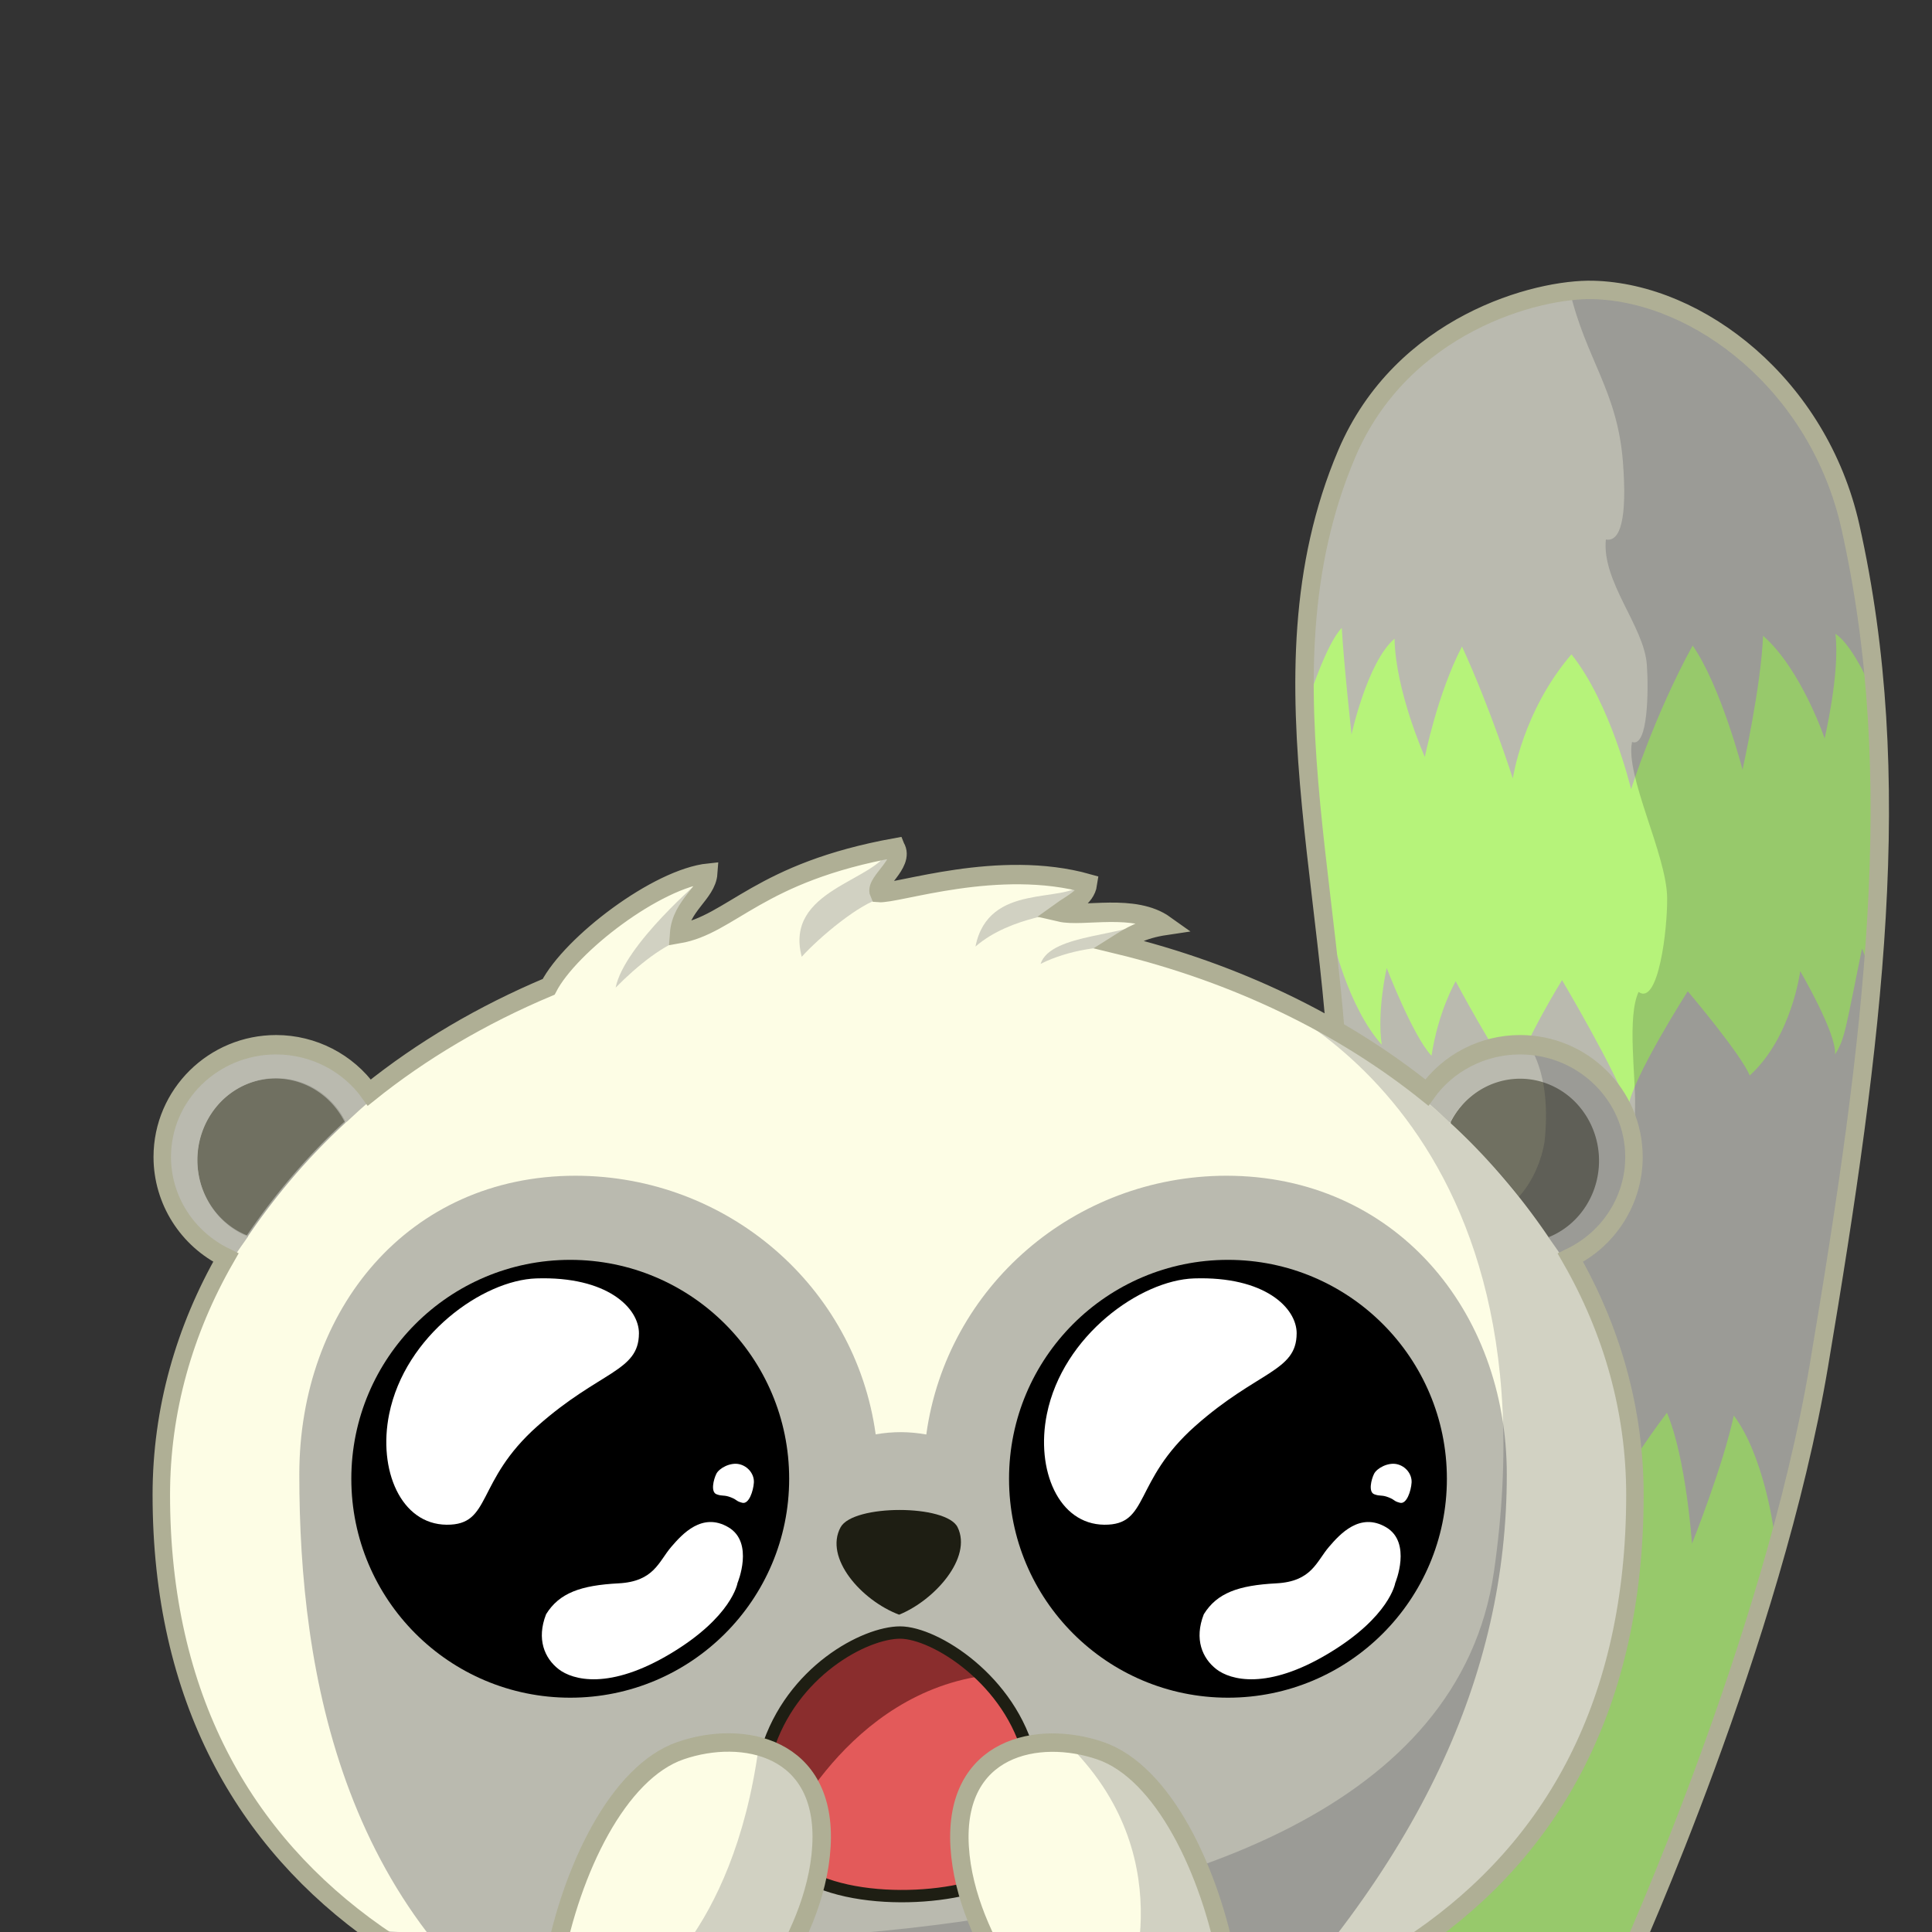 <?xml version="1.0" encoding="UTF-8" standalone="no"?>
<!-- Created with Inkscape (http://www.inkscape.org/) -->

<svg
   xmlns:osb="http://www.openswatchbook.org/uri/2009/osb"
   xmlns:dc="http://purl.org/dc/elements/1.1/"
   xmlns:cc="http://creativecommons.org/ns#"
   xmlns:rdf="http://www.w3.org/1999/02/22-rdf-syntax-ns#"
   xmlns:svg="http://www.w3.org/2000/svg"
   xmlns="http://www.w3.org/2000/svg"
   xmlns:sodipodi="http://sodipodi.sourceforge.net/DTD/sodipodi-0.dtd"
   xmlns:inkscape="http://www.inkscape.org/namespaces/inkscape"
   width="210mm"
   height="210mm"
   viewBox="0 0 210 210"
   version="1.1"
   id="svg8"
   inkscape:version="0.92.4 (5da689c313, 2019-01-14)"
   sodipodi:docname="LarrySub_3mo.svg"
   inkscape:export-filename="C:\Users\Totakk920\Pictures\Sharimp Twitch Emote\LarrySub_3mo.png"
   inkscape:export-xdpi="241.90475"
   inkscape:export-ydpi="241.90475">
  <rect x="0" y="0" width="210" height="210" fill="#333333" stroke="none"/>
  <defs
     id="defs2">
    <linearGradient
       id="linearGradient4961"
       osb:paint="solid">
      <stop
         style="stop-color:#000000;stop-opacity:1;"
         offset="0"
         id="stop4959" />
    </linearGradient>
    <clipPath
       clipPathUnits="userSpaceOnUse"
       id="clipPath6417">
      <path
         inkscape:connector-curvature="0"
         style="fill:#000000;fill-opacity:1;stroke:none;stroke-width:0.983;stroke-opacity:1"
         d="m 103.236,59.181 c -14.24,0 -27.103,4.706 -36.294,12.322 a 7.821,7.943 0 0 0 -6.393,-3.385 7.821,7.943 0 0 0 -7.821,7.943 7.821,7.943 0 0 0 4.364,7.114 c -2.846,5.106 -4.429,10.782 -4.429,16.778 0,28.6 22.642,40.772 50.573,40.772 27.931,0 50.573,-11.184 50.573,-40.772 0,-5.994 -1.583,-11.668 -4.427,-16.773 a 7.821,7.943 0 0 0 4.362,-7.119 7.821,7.943 0 0 0 -7.821,-7.943 7.821,7.943 0 0 0 -6.397,3.381 C 130.335,63.886 117.474,59.181 103.236,59.181 Z"
         id="path6419" />
    </clipPath>
  </defs>
  <sodipodi:namedview
     id="base"
     pagecolor="#ffffff"
     bordercolor="#666666"
     borderopacity="1.0"
     inkscape:pageopacity="0.0"
     inkscape:pageshadow="2"
     inkscape:zoom="0.7"
     inkscape:cx="100.53444"
     inkscape:cy="314.16517"
     inkscape:document-units="mm"
     inkscape:current-layer="g6525"
     showgrid="false"
     showguides="true"
     inkscape:guide-bbox="true"
     inkscape:window-width="1920"
     inkscape:window-height="1018"
     inkscape:window-x="-8"
     inkscape:window-y="-8"
     inkscape:window-maximized="1"
     inkscape:snap-others="true"
     inkscape:snap-nodes="true" />
  <g
     inkscape:label="Layer 1"
     inkscape:groupmode="layer"
     id="layer1"
     transform="translate(0,-87)">
    <g
       id="g6787"
       transform="matrix(2.157,0,0,2.157,-120.002,-69.033)">
      <g
         transform="matrix(0.836,0,0,0.836,16.646,39.94)"
         id="g6525">
        <g
           id="g881">
          <path
             sodipodi:nodetypes="cccccccccccc"
             inkscape:connector-curvature="0"
             id="path6875"
             d="m 127.423,104.31 30.911,3.083 1.25,-9.082 0.417,-9.748 -0.25,-10.082 -0.916,-5.082 -33.244,-0.417 -0.417,5.916 0.167,5.249 0.833,8.249 0.75,6.915 z"
             style="fill:#b6f37a;fill-opacity:1;stroke:none;stroke-width:0.117px;stroke-linecap:butt;stroke-linejoin:miter;stroke-opacity:1" />
          <path
             inkscape:connector-curvature="0"
             id="path915"
             d="m 126.514,118.197 -1.532,9.426 -2.121,8.955 -3.299,12.49 -1.06,7.07 -1.414,7.659 -0.118,1.178 2.71,1.532 4.478,3.064 4.36,3.181 1.414,0.943 6.245,-7.305 4.595,-5.067 3.888,-4.242 2.357,-5.067 3.653,-9.426 3.064,-9.898 2.239,-9.073 z"
             style="fill:#b6f37a;fill-opacity:1;stroke:none;stroke-width:0.117px;stroke-linecap:butt;stroke-linejoin:miter;stroke-opacity:1" />
          <path
             sodipodi:nodetypes="ccccccccccccccccccccccccccccccccc"
             inkscape:connector-curvature="0"
             id="path6857"
             d="m 126.932,95.204 0.242,5.94 -0.167,12.914 c 0,0 -0.845,6.339 -1.087,8.792 0,0 0.754,-2.93 1.788,-3.692 -0.252,2.108 -0.547,6.425 -0.547,6.425 0,0 1.615,-4.126 3.383,-5.229 -0.487,3.142 0.479,7.338 0.479,7.338 0,0 1.361,-3.635 3.206,-6.161 0.951,3.953 1.484,8.367 1.484,8.367 0,0 1.237,-3.898 4.546,-6.745 1.681,3.313 1.945,8.634 1.945,8.634 0,0 2.071,-4.16 4.911,-7.874 1.161,2.736 1.51,7.893 1.51,7.893 0,0 1.889,-4.733 2.519,-7.728 1.787,2.375 2.385,6.741 2.385,6.741 0,0 2.026,-3.955 2.144,-6.269 l 1.331,-7.243 0.975,-7.117 1.024,-8.106 c 0,0 0.833,-4.057 -0.131,-6.155 -0.977,4.791 -1.037,5.497 -1.626,6.381 0.118,-1.237 -2.097,-5.018 -2.097,-5.018 0,0 -0.511,3.992 -3.044,6.289 -0.53,-1.296 -3.735,-5.077 -3.735,-5.077 0,0 -3.361,5.249 -3.597,7.017 -0.648,-2.062 -3.981,-7.687 -3.981,-7.687 0,0 -2.215,3.575 -2.922,5.814 -1.119,-1.296 -3.489,-5.745 -3.489,-5.745 0,0 -1.045,1.779 -1.457,4.489 -1.119,-1.178 -2.701,-5.288 -2.701,-5.288 0,0 -0.598,2.583 -0.299,4.621 -2.062,-2.298 -2.991,-6.523 -2.991,-6.523 z"
             style="fill:#babaaf;fill-opacity:1;stroke:none;stroke-width:0.117px;stroke-linecap:butt;stroke-linejoin:miter;stroke-opacity:1" />
          <path
             sodipodi:nodetypes="cccccccccccccccccccccccccccc"
             inkscape:connector-curvature="0"
             id="path6855"
             d="m 125.1,78.842 0.353,2.239 c 0,0 1.119,-3.535 2.062,-4.478 0.118,2.121 0.589,6.422 0.589,6.422 0,0 0.943,-4.36 2.592,-5.774 0.059,3.181 1.826,7.129 1.826,7.129 0,0 0.766,-3.829 2.239,-6.657 1.709,3.712 3.064,7.954 3.064,7.954 0,0 0.589,-4.065 3.535,-7.482 2.357,2.946 3.594,8.13 3.594,8.13 0,0 1.414,-4.478 3.712,-8.66 1.709,2.474 3.005,7.482 3.005,7.482 0,0 1.119,-5.008 1.237,-8.071 2.298,2.003 3.712,6.186 3.712,6.186 0,0 0.943,-4.006 0.648,-6.304 1.119,0.707 2.357,3.712 2.357,3.712 l -0.589,-5.715 -1.775,-7.367 -2.585,-4.769 -4.618,-4.319 -5.397,-2.161 -3.417,-0.118 -3.888,1.06 -4.36,2.239 -3.181,2.946 -2.003,3.476 -1.885,6.186 z"
             style="fill:#babaaf;fill-opacity:1;stroke:none;stroke-width:0.117px;stroke-linecap:butt;stroke-linejoin:miter;stroke-opacity:1" />
          <path
             sodipodi:nodetypes="cccsscscscscscccccccccccccccccc"
             inkscape:connector-curvature="0"
             id="path2344"
             d="m 119.833,160.681 c 0,-0.62 18.444,-13.689 18.444,-13.689 l 3.926,-15.204 c 0.521,-6.599 -16.277,-20.522 -14.823,-27.688 0.075,-0.371 5.782,0.88 5.934,0.557 0.543,-1.159 4.442,-2.935 7.825,-2.004 4.638,1.218 3.989,5.032 4.054,2.779 0.05,-1.75 -0.491,-5.382 0.214,-6.889 1.187,0.86 1.752,-3.784 1.72,-5.7 -0.043,-2.599 -2.533,-7.321 -2.116,-9.363 0.986,0.368 0.997,-3.241 0.893,-4.667 -0.169,-2.314 -2.727,-4.998 -2.47,-7.542 0.87,0.172 1.296,-1.247 1.027,-4.691 -0.336,-4.3 -2.248,-6.187 -3.218,-10.361 l 4.324,0.332 4.491,1.947 4.618,4.319 2.585,4.769 1.775,7.367 0.927,8.717 -0.044,9.01 -0.917,9.405 -1.393,10.582 -1.636,10.95 -2.182,8.297 -3.12,10.148 -2.851,7.532 -3.041,7.251 -12.82,14.31 -2.026,2.422 z"
             style="fill:#151227;fill-opacity:0.184;stroke:none;stroke-width:0.123px;stroke-linecap:butt;stroke-linejoin:miter;stroke-opacity:1" />
          <path
             sodipodi:nodetypes="sssssccczs"
             inkscape:connector-curvature="0"
             id="path6853"
             d="m 127.339,109.713 c 0.72,-15.235 -5.331,-29.939 0.471,-43.597 3.327,-7.833 11.479,-9.974 14.863,-9.886 6.384,0.167 13.594,5.75 15.501,14.274 3.384,15.125 1.454,30.644 -1.902,50.578 -2.786,16.545 -11.495,35.763 -11.495,35.763 l -14.847,16.732 -12.961,-8.719 c 0,0 1.354,-8.951 3.299,-18.381 1.945,-9.43 6.201,-18.381 7.07,-36.763 z"
             style="fill:none;fill-opacity:1;stroke:#afaf95;stroke-width:1.11;stroke-linecap:butt;stroke-linejoin:miter;stroke-miterlimit:4;stroke-dasharray:none;stroke-opacity:1" />
        </g>
        <path
           style="fill:#fdfde5;fill-opacity:1;stroke:#f2f2ce;stroke-width:1.132;stroke-linecap:butt;stroke-linejoin:miter;stroke-miterlimit:4;stroke-dasharray:none;stroke-opacity:1"
           d="m 68.246,177.35 c 0,0 -0.628,-10.794 15.902,-16.661 5.809,-2.062 29.282,-1.31 33.646,0 15.18,4.557 14.726,16.661 14.726,16.661 z"
           id="path6470"
           inkscape:connector-curvature="0"
           sodipodi:nodetypes="csscc" />
        <g
           id="g6846"
           transform="matrix(0.856,0,0,0.951,13.395,-1.426)">
          <path
             inkscape:connector-curvature="0"
             style="fill:#fdfde5;fill-opacity:1;stroke:none;stroke-width:1.039;stroke-miterlimit:4;stroke-dasharray:none;stroke-opacity:1"
             d="m 100.675,96.049 -4.065,1.15 -4.82,1.857 -2.741,1.68 -2.363,0.84 0.237,-1.061 1.087,-1.902 0.52,-0.973 -3.167,0.796 -4.206,2.609 -2.41,1.813 -1.273,1.935 c -4.714,1.78 -8.992,4.057 -12.689,6.738 -1.499,-1.901 -3.945,-3.034 -6.557,-3.037 -4.43,-1e-5 -8.021,3.191 -8.021,7.127 0.004,2.711 1.739,5.185 4.476,6.383 -2.918,4.581 -4.543,9.674 -4.543,15.055 0,25.662 23.221,36.583 51.866,36.583 28.645,0 51.866,-10.035 51.866,-36.583 0,-5.379 -1.623,-10.47 -4.54,-15.05 2.738,-1.199 4.472,-3.676 4.473,-6.388 2e-5,-3.936 -3.591,-7.127 -8.021,-7.127 -2.612,0.002 -5.06,1.134 -6.561,3.034 -5.24,-3.798 -11.644,-6.787 -18.806,-8.695 l 0.06,-0.019 -0.292,-0.044 c -0.798,-0.21 -1.606,-0.405 -2.423,-0.588 l 0.54,-0.474 1.985,-0.796 -1.276,-0.708 -2.741,0.044 h -3.025 l 0.945,-0.575 1.087,-1.238 -1.56,-0.487 -4.585,-0.266 -5.955,0.929 -2.552,0.354 0.378,-0.929 0.851,-1.769 z"
             id="path3713-0" />
          <path
             style="fill:#707061;fill-opacity:1;stroke:#707061;stroke-width:0.097;stroke-linecap:butt;stroke-linejoin:miter;stroke-miterlimit:4;stroke-dasharray:none;stroke-opacity:1"
             d="m 141.009,113.407 a 5.557,5.199 0 0 1 0.251,-0.409 5.557,5.199 0 0 1 0.323,-0.423 5.557,5.199 0 0 1 0.366,-0.391 5.557,5.199 0 0 1 0.406,-0.354 5.557,5.199 0 0 1 0.442,-0.314 5.557,5.199 0 0 1 0.473,-0.272 5.557,5.199 0 0 1 0.5,-0.226 5.557,5.199 0 0 1 0.522,-0.178 5.557,5.199 0 0 1 0.538,-0.129 5.557,5.199 0 0 1 0.549,-0.077 5.557,5.199 0 0 1 0.555,-0.026 5.557,5.199 0 0 1 0.393,0.013 5.557,5.199 0 0 1 0.551,0.062 5.557,5.199 0 0 1 0.542,0.114 5.557,5.199 0 0 1 0.527,0.164 5.557,5.199 0 0 1 0.507,0.212 5.557,5.199 0 0 1 0.482,0.258 5.557,5.199 0 0 1 0.452,0.302 5.557,5.199 0 0 1 0.418,0.343 5.557,5.199 0 0 1 0.378,0.381 5.557,5.199 0 0 1 0.336,0.414 5.557,5.199 0 0 1 0.29,0.443 5.557,5.199 0 0 1 0.241,0.468 5.557,5.199 0 0 1 0.191,0.488 5.557,5.199 0 0 1 0.138,0.503 5.557,5.199 0 0 1 0.083,0.514 5.557,5.199 0 0 1 0.028,0.519 5.557,5.199 0 0 1 -0.014,0.368 5.557,5.199 0 0 1 -0.067,0.516 5.557,5.199 0 0 1 -0.121,0.507 5.557,5.199 0 0 1 -0.175,0.493 5.557,5.199 0 0 1 -0.227,0.474 5.557,5.199 0 0 1 -0.276,0.451 5.557,5.199 0 0 1 -0.323,0.423 5.557,5.199 0 0 1 -0.366,0.39 5.557,5.199 0 0 1 -0.407,0.355 5.557,5.199 0 0 1 -0.442,0.314 5.557,5.199 0 0 1 -0.473,0.271 5.557,5.199 0 0 1 -0.5,0.226 5.557,5.199 0 0 1 -0.171,0.058 c -2.045,-2.717 -4.398,-5.164 -6.919,-7.247 z"
             id="path6558-2"
             inkscape:connector-curvature="0" />
          <path
             inkscape:connector-curvature="0"
             style="fill:#babaaf;fill-opacity:1;stroke:none;stroke-width:0.256px;stroke-linecap:butt;stroke-linejoin:miter;stroke-opacity:1"
             d="m 145.295,108.512 4.538,0.619 2.552,2.167 1.56,3.361 -0.331,3.759 -2.457,2.52 -2.414,0.871 c -0.275,-0.393 -0.584,-0.76 -0.872,-1.143 a 5.557,5.199 0 0 0 0.171,-0.058 5.557,5.199 0 0 0 0.5,-0.226 5.557,5.199 0 0 0 0.473,-0.271 5.557,5.199 0 0 0 0.442,-0.314 5.557,5.199 0 0 0 0.407,-0.355 5.557,5.199 0 0 0 0.366,-0.39 5.557,5.199 0 0 0 0.323,-0.423 5.557,5.199 0 0 0 0.276,-0.451 5.557,5.199 0 0 0 0.227,-0.474 5.557,5.199 0 0 0 0.175,-0.493 5.557,5.199 0 0 0 0.121,-0.507 5.557,5.199 0 0 0 0.067,-0.516 5.557,5.199 0 0 0 0.014,-0.368 5.557,5.199 0 0 0 -0.028,-0.519 5.557,5.199 0 0 0 -0.083,-0.514 5.557,5.199 0 0 0 -0.138,-0.503 5.557,5.199 0 0 0 -0.191,-0.488 5.557,5.199 0 0 0 -0.241,-0.468 5.557,5.199 0 0 0 -0.291,-0.443 5.557,5.199 0 0 0 -0.336,-0.414 5.557,5.199 0 0 0 -0.378,-0.381 5.557,5.199 0 0 0 -0.418,-0.343 5.557,5.199 0 0 0 -0.452,-0.302 5.557,5.199 0 0 0 -0.482,-0.258 5.557,5.199 0 0 0 -0.507,-0.212 5.557,5.199 0 0 0 -0.527,-0.164 5.557,5.199 0 0 0 -0.542,-0.114 5.557,5.199 0 0 0 -0.551,-0.062 5.557,5.199 0 0 0 -0.393,-0.013 5.557,5.199 0 0 0 -0.555,0.026 5.557,5.199 0 0 0 -0.549,0.077 5.557,5.199 0 0 0 -0.538,0.129 5.557,5.199 0 0 0 -0.522,0.178 5.557,5.199 0 0 0 -0.5,0.226 5.557,5.199 0 0 0 -0.473,0.272 5.557,5.199 0 0 0 -0.442,0.314 5.557,5.199 0 0 0 -0.406,0.354 5.557,5.199 0 0 0 -0.366,0.391 5.557,5.199 0 0 0 -0.323,0.423 5.557,5.199 0 0 0 -0.251,0.409 c -0.525,-0.433 -1.044,-0.881 -1.58,-1.281 l 1.908,-2.387 z"
             id="path6533-3" />
          <path
             style="fill:#707061;fill-opacity:1;stroke:#a7a79e;stroke-width:0.097;stroke-linecap:butt;stroke-linejoin:miter;stroke-miterlimit:4;stroke-dasharray:none;stroke-opacity:1"
             d="m 63.158,113.359 a 5.557,5.199 0 0 0 -0.251,-0.409 5.557,5.199 0 0 0 -0.323,-0.423 5.557,5.199 0 0 0 -0.366,-0.391 5.557,5.199 0 0 0 -0.406,-0.354 5.557,5.199 0 0 0 -0.442,-0.314 5.557,5.199 0 0 0 -0.473,-0.272 5.557,5.199 0 0 0 -0.5,-0.226 5.557,5.199 0 0 0 -0.522,-0.178 5.557,5.199 0 0 0 -0.538,-0.129 5.557,5.199 0 0 0 -0.549,-0.077 5.557,5.199 0 0 0 -0.555,-0.026 5.557,5.199 0 0 0 -0.393,0.013 5.557,5.199 0 0 0 -0.551,0.062 5.557,5.199 0 0 0 -0.542,0.114 5.557,5.199 0 0 0 -0.527,0.164 5.557,5.199 0 0 0 -0.507,0.212 5.557,5.199 0 0 0 -0.482,0.258 5.557,5.199 0 0 0 -0.452,0.302 5.557,5.199 0 0 0 -0.418,0.343 5.557,5.199 0 0 0 -0.378,0.381 5.557,5.199 0 0 0 -0.336,0.414 5.557,5.199 0 0 0 -0.291,0.443 5.557,5.199 0 0 0 -0.241,0.468 5.557,5.199 0 0 0 -0.191,0.488 5.557,5.199 0 0 0 -0.138,0.503 5.557,5.199 0 0 0 -0.083,0.514 5.557,5.199 0 0 0 -0.028,0.519 5.557,5.199 0 0 0 0.014,0.368 5.557,5.199 0 0 0 0.067,0.516 5.557,5.199 0 0 0 0.121,0.507 5.557,5.199 0 0 0 0.175,0.493 5.557,5.199 0 0 0 0.227,0.474 5.557,5.199 0 0 0 0.276,0.451 5.557,5.199 0 0 0 0.323,0.423 5.557,5.199 0 0 0 0.366,0.39 5.557,5.199 0 0 0 0.407,0.355 5.557,5.199 0 0 0 0.442,0.314 5.557,5.199 0 0 0 0.473,0.271 5.557,5.199 0 0 0 0.5,0.226 5.557,5.199 0 0 0 0.171,0.058 c 2.045,-2.717 4.398,-5.164 6.919,-7.247 z"
             id="path6558"
             inkscape:connector-curvature="0" />
          <path
             inkscape:connector-curvature="0"
             style="fill:#babaaf;fill-opacity:1;stroke:none;stroke-width:0.256px;stroke-linecap:butt;stroke-linejoin:miter;stroke-opacity:1"
             d="m 58.872,108.475 -4.538,0.619 -2.552,2.167 -1.56,3.361 0.331,3.759 2.457,2.52 2.414,0.871 c 0.275,-0.393 0.584,-0.76 0.872,-1.143 a 5.557,5.199 0 0 1 -0.171,-0.058 5.557,5.199 0 0 1 -0.5,-0.226 5.557,5.199 0 0 1 -0.473,-0.271 5.557,5.199 0 0 1 -0.442,-0.314 5.557,5.199 0 0 1 -0.407,-0.355 5.557,5.199 0 0 1 -0.366,-0.39 5.557,5.199 0 0 1 -0.323,-0.423 5.557,5.199 0 0 1 -0.276,-0.451 5.557,5.199 0 0 1 -0.227,-0.474 5.557,5.199 0 0 1 -0.175,-0.493 5.557,5.199 0 0 1 -0.121,-0.507 5.557,5.199 0 0 1 -0.067,-0.516 5.557,5.199 0 0 1 -0.014,-0.368 5.557,5.199 0 0 1 0.028,-0.519 5.557,5.199 0 0 1 0.083,-0.514 5.557,5.199 0 0 1 0.138,-0.503 5.557,5.199 0 0 1 0.191,-0.488 5.557,5.199 0 0 1 0.241,-0.468 5.557,5.199 0 0 1 0.291,-0.443 5.557,5.199 0 0 1 0.336,-0.414 5.557,5.199 0 0 1 0.378,-0.381 5.557,5.199 0 0 1 0.418,-0.343 5.557,5.199 0 0 1 0.452,-0.302 5.557,5.199 0 0 1 0.482,-0.258 5.557,5.199 0 0 1 0.507,-0.212 5.557,5.199 0 0 1 0.527,-0.164 5.557,5.199 0 0 1 0.542,-0.114 5.557,5.199 0 0 1 0.551,-0.062 5.557,5.199 0 0 1 0.393,-0.013 5.557,5.199 0 0 1 0.555,0.026 5.557,5.199 0 0 1 0.549,0.077 5.557,5.199 0 0 1 0.538,0.129 5.557,5.199 0 0 1 0.522,0.178 5.557,5.199 0 0 1 0.5,0.226 5.557,5.199 0 0 1 0.473,0.272 5.557,5.199 0 0 1 0.442,0.314 5.557,5.199 0 0 1 0.406,0.354 5.557,5.199 0 0 1 0.366,0.391 5.557,5.199 0 0 1 0.323,0.423 5.557,5.199 0 0 1 0.251,0.409 c 0.525,-0.433 1.044,-0.881 1.58,-1.281 l -1.908,-2.387 z"
             id="path6533" />
          <g
             id="g4761"
             transform="matrix(1.022,0,0,0.947,-3.393,40.308)"
             clip-path="url(#clipPath6417)">
            <path
               style="fill:#babaaf;fill-opacity:1;stroke:none;stroke-width:2.891;stroke-linecap:round;stroke-miterlimit:4;stroke-dasharray:none;stroke-opacity:1"
               d="m 304.982,304.691 c -43.528,5.8e-4 -71.854,33.793 -71.853,75.477 0,50.25 11.144,113.813 71.853,148.887 0,0 53.274,11.281 84.085,11.911 30.811,0.631 84.085,-11.911 84.085,-11.911 51.609,-50.162 73.934,-98.637 73.934,-148.887 5.9e-4,-41.684 -29.397,-75.476 -72.924,-75.477 -39.409,0.043 -72.727,27.955 -78.012,65.354 -2.172,-0.381 -4.373,-0.579 -6.578,-0.594 -2.206,0.002 -4.409,0.188 -6.584,0.557 -5.302,-37.382 -38.612,-65.273 -78.006,-65.316 z"
               transform="matrix(0.265,0,0,0.265,0.161,0)"
               id="path4742"
               inkscape:connector-curvature="0"
               sodipodi:nodetypes="ccczccccccc" />
          </g>
          <path
             style="fill:#151227;fill-opacity:0.184;stroke:none;stroke-width:0.265px;stroke-linecap:butt;stroke-linejoin:miter;stroke-opacity:1"
             d="m 88.296,97.933 c 0,0 -5.495,4.177 -6.113,6.918 1.521,-1.389 3.425,-2.781 5.043,-3.184 l -0.182,-1.49 z"
             id="path6682"
             inkscape:connector-curvature="0"
             sodipodi:nodetypes="ccccc" />
          <path
             style="fill:#151227;fill-opacity:0.184;stroke:none;stroke-width:0.265px;stroke-linecap:butt;stroke-linejoin:miter;stroke-opacity:1"
             d="m 101.441,96.114 c -0.969,2.005 -7.397,2.523 -6.152,6.779 1.252,-1.25 4.134,-3.416 5.637,-3.717 -0.149,-0.962 -0.434,0.088 0.682,-2.026 z"
             id="path6693"
             inkscape:connector-curvature="0"
             sodipodi:nodetypes="ccccc" />
          <path
             style="fill:#151227;fill-opacity:0.184;stroke:none;stroke-width:0.265px;stroke-linecap:butt;stroke-linejoin:miter;stroke-opacity:1"
             d="m 115.137,98.221 c -1.343,1.351 -6.698,-0.106 -7.614,4.025 2.461,-1.937 6.614,-2.197 6.614,-2.197 -0.167,-0.668 1.401,-0.994 1,-1.829 z"
             id="path6695"
             inkscape:connector-curvature="0"
             sodipodi:nodetypes="cccc" />
          <path
             style="fill:#151227;fill-opacity:0.184;stroke:none;stroke-width:0.265px;stroke-linecap:butt;stroke-linejoin:miter;stroke-opacity:1"
             d="m 119.692,100.485 c -1.228,1.134 -6.874,0.874 -7.583,2.858 1.984,-0.898 4.512,-1.181 5.693,-1.016 -0.118,-0.496 2.528,-1.323 1.89,-1.843 z"
             id="path6697"
             inkscape:connector-curvature="0"
             sodipodi:nodetypes="cccc" />
          <path
             transform="matrix(1.084,0,0,1.084,-9.997,26.355)"
             style="fill:#151227;fill-opacity:0.183;stroke:none;stroke-width:0.244px;stroke-linecap:butt;stroke-linejoin:miter;stroke-opacity:1"
             d="m 69.114,127.475 c 0,0 68.541,6.823 72.979,-20.911 4.438,-27.735 -16.528,-34.175 -16.528,-34.175 l 7.273,3.082 4.939,3.656 c 0,0 3.751,2.887 5.946,5.501 0,0 1.256,-1.123 1.654,-3.171 0.511,-4.148 -1.104,-5.775 -1.104,-5.775 l 4.469,1.83 1.847,2.212 0.616,2.958 -0.878,2.969 -1.739,1.69 -1.574,0.95 2.28,4.129 1.406,4.7 0.61,4.794 -0.392,5.622 -1.264,5.535 -2.092,4.532 -3.399,4.968 -4.445,3.922 -5.84,3.661 -7.583,2.702 -7.845,1.918 -10.111,1.046 -10.547,-0.174 -9.675,-0.959 -8.019,-1.83 z"
             id="path6601"
             inkscape:connector-curvature="0"
             sodipodi:nodetypes="cscccccccccccccccccccccccccccc" />
          <path
             style="fill:none;fill-opacity:1;stroke:#afaf95;stroke-width:1.23;stroke-miterlimit:4;stroke-dasharray:none;stroke-opacity:1"
             d="m 101.942,95.977 c -9.729,1.573 -11.58,4.878 -15.323,5.457 0.15,-1.798 2.022,-2.58 2.122,-3.846 -3.649,0.335 -9.734,4.531 -11.273,7.21 -4.689,1.774 -8.947,4.039 -12.628,6.704 -1.499,-1.898 -3.947,-3.03 -6.559,-3.033 -4.431,9e-5 -8.023,3.187 -8.023,7.118 0.004,2.708 1.74,5.179 4.478,6.376 -2.919,4.576 -4.544,9.662 -4.544,15.035 0,25.63 23.229,36.538 51.884,36.538 28.655,0 51.884,-10.023 51.884,-36.538 0,-5.372 -1.624,-10.457 -4.542,-15.031 2.739,-1.198 4.473,-3.671 4.475,-6.38 -2.3e-4,-3.931 -3.592,-7.117 -8.023,-7.118 -2.613,0.001 -5.062,1.132 -6.563,3.03 -5.953,-4.308 -13.408,-7.575 -21.771,-9.399 0.844,-0.479 1.713,-0.973 3.388,-1.197 -2.215,-1.427 -5.815,-0.501 -7.452,-0.844 0.769,-0.5 1.861,-0.922 2.005,-1.798 -6.323,-1.611 -13.467,0.672 -14.788,0.562 -0.301,-0.61 1.925,-1.886 1.253,-2.845 z"
             id="path3713"
             inkscape:connector-curvature="0"
             sodipodi:nodetypes="ccccccccssscccccccccc" />
        </g>
        <g
           id="g6655"
           transform="matrix(0.854,0,0,0.854,13.708,12.214)">
          <g
             transform="matrix(1.084,0,0,1.084,-9.997,26.355)"
             id="g4782">
            <g
               id="g6625">
              <path
                 sodipodi:nodetypes="cssc"
                 inkscape:connector-curvature="0"
                 id="path4668"
                 d="m 103.336,109.493 c -2.464,-0.93 -4.895,-3.704 -3.809,-5.694 0.818,-1.499 6.882,-1.499 7.617,0 0.976,1.99 -1.511,4.765 -3.809,5.694 z"
                 style="fill:#1e1e13;fill-opacity:1;stroke:none;stroke-width:0.757px;stroke-linecap:butt;stroke-linejoin:miter;stroke-opacity:1" />
              <g
                 id="g6851"
                 transform="matrix(1.744,0,0,1.744,-77.485,-84.941)">
                <path
                   inkscape:connector-curvature="0"
                   id="path6599"
                   d="m 98.147,157.63 2.41,0.898 3.496,0.047 2.268,-0.567 1.37,-1.606 0.378,-1.984 -0.945,-3.118 -2.362,-2.551 -2.41,-0.945 -1.654,0.472 -2.221,1.701 -1.323,2.079 -0.283,2.551 0.378,1.89 z"
                   style="fill:#e35a5a;fill-opacity:1;stroke:none;stroke-width:0.265px;stroke-linecap:butt;stroke-linejoin:miter;stroke-opacity:1"
                   transform="matrix(0.922,0,0,0.922,9.222,-24.309)" />
                <path
                   sodipodi:nodetypes="cccccccccc"
                   inkscape:connector-curvature="0"
                   id="path6597"
                   d="m 99.186,120.13 c 0,0 2.238,-5.405 7.365,-6.319 -0.277,-0.565 -1.09,-1.09 -1.09,-1.09 l -1.438,-0.61 -2.223,0.479 -1.743,1.7 -1.22,1.7 -0.261,2.005 0.349,1.656 z"
                   style="fill:#8a2d2d;fill-opacity:1;stroke:none;stroke-width:0.244px;stroke-linecap:butt;stroke-linejoin:miter;stroke-opacity:1" />
                <path
                   sodipodi:nodetypes="cscscc"
                   inkscape:connector-curvature="0"
                   id="path6595"
                   d="m 98.75,116.556 c 0.915,-2.963 3.661,-4.402 4.968,-4.402 1.307,0 4.14,1.787 4.837,4.663 0.436,2.353 0.436,3.225 -0.872,4.271 -1.307,1.046 -5.84,1.395 -7.844,-0.087 -1.903,-1.71 -1.279,-2.953 -1.09,-4.445 z"
                   style="fill:none;stroke:#1e1e13;stroke-width:0.461;stroke-linecap:butt;stroke-linejoin:miter;stroke-miterlimit:4;stroke-dasharray:none;stroke-opacity:1" />
              </g>
            </g>
            <g
               transform="matrix(1.124,0,0,1.124,-10.621,-11.38)"
               id="g4721">
              <circle
                 r="12.682"
                 cy="99.665"
                 cx="82.334"
                 id="path4616-5-7-7"
                 style="fill:#000000;fill-opacity:1;stroke:none;stroke-width:1.224;stroke-miterlimit:4;stroke-dasharray:none;stroke-opacity:1" />
              <g
                 transform="translate(0,-0.134)"
                 id="g4708">
                <path
                   style="fill:#ffffff;fill-opacity:1;stroke:none;stroke-width:1.945;stroke-linecap:round;stroke-miterlimit:4;stroke-dasharray:none;stroke-opacity:1"
                   d="m 86.313,91.382 c -0.009,2.216 -2.256,2.154 -5.877,5.363 -3.621,3.209 -2.63,5.741 -5.266,5.716 -2.645,-0.025 -3.983,-3.166 -3.326,-6.409 0.923,-4.561 5.43,-7.759 8.525,-7.86 4.099,-0.134 5.951,1.711 5.945,3.19 z"
                   id="path4691"
                   inkscape:connector-curvature="0"
                   sodipodi:nodetypes="szssss" />
                <path
                   style="fill:#ffffff;fill-opacity:1;stroke:none;stroke-width:0.203px;stroke-linecap:butt;stroke-linejoin:miter;stroke-opacity:1"
                   d="m 81.662,110.83 c 0.816,0.631 2.941,1.222 6.497,-0.912 3.557,-2.134 3.866,-4.083 3.866,-4.083 0,0 0.981,-2.345 -0.534,-3.23 -1.515,-0.886 -2.667,0.397 -3.302,1.135 -0.735,0.855 -0.993,2.009 -3.058,2.117 -2.189,0.114 -3.434,0.556 -4.197,1.791 -0.564,1.443 -0.087,2.55 0.728,3.181 z"
                   id="path4693"
                   inkscape:connector-curvature="0"
                   sodipodi:nodetypes="zzczsscz" />
                <path
                   style="fill:#ffffff;fill-opacity:1;stroke:none;stroke-width:0.359;stroke-linecap:round;stroke-miterlimit:4;stroke-dasharray:none;stroke-opacity:1"
                   d="m 92.971,100.025 c -0.032,0.479 -0.286,1.265 -0.674,1.164 -0.388,-0.101 -0.255,-0.156 -0.661,-0.315 -0.406,-0.159 -0.481,-0.046 -0.829,-0.179 -0.348,-0.133 -0.174,-0.855 -0.009,-1.184 0.165,-0.329 0.81,-0.676 1.328,-0.557 0.517,0.118 0.877,0.592 0.845,1.071 z"
                   id="path4696"
                   inkscape:connector-curvature="0"
                   sodipodi:nodetypes="zzzzzzz" />
              </g>
            </g>
            <g
               transform="matrix(1.124,0,0,1.124,32.205,-11.38)"
               id="g4721-9">
              <circle
                 r="12.682"
                 cy="99.665"
                 cx="82.334"
                 id="path4616-5-7-7-5"
                 style="fill:#000000;fill-opacity:1;stroke:none;stroke-width:1.224;stroke-miterlimit:4;stroke-dasharray:none;stroke-opacity:1" />
              <g
                 transform="translate(0,-0.134)"
                 id="g4708-0">
                <path
                   style="fill:#ffffff;fill-opacity:1;stroke:none;stroke-width:1.945;stroke-linecap:round;stroke-miterlimit:4;stroke-dasharray:none;stroke-opacity:1"
                   d="m 86.313,91.382 c -0.009,2.216 -2.256,2.154 -5.877,5.363 -3.621,3.209 -2.63,5.741 -5.266,5.716 -2.645,-0.025 -3.983,-3.166 -3.326,-6.409 0.923,-4.561 5.43,-7.759 8.525,-7.86 4.099,-0.134 5.951,1.711 5.945,3.19 z"
                   id="path4691-4"
                   inkscape:connector-curvature="0"
                   sodipodi:nodetypes="szssss" />
                <path
                   style="fill:#ffffff;fill-opacity:1;stroke:none;stroke-width:0.203px;stroke-linecap:butt;stroke-linejoin:miter;stroke-opacity:1"
                   d="m 81.662,110.83 c 0.816,0.631 2.941,1.222 6.497,-0.912 3.557,-2.134 3.866,-4.083 3.866,-4.083 0,0 0.981,-2.345 -0.534,-3.23 -1.515,-0.886 -2.667,0.397 -3.302,1.135 -0.735,0.855 -0.993,2.009 -3.058,2.117 -2.189,0.114 -3.434,0.556 -4.197,1.791 -0.564,1.443 -0.087,2.55 0.728,3.181 z"
                   id="path4693-4"
                   inkscape:connector-curvature="0"
                   sodipodi:nodetypes="zzczsscz" />
                <path
                   style="fill:#ffffff;fill-opacity:1;stroke:none;stroke-width:0.359;stroke-linecap:round;stroke-miterlimit:4;stroke-dasharray:none;stroke-opacity:1"
                   d="m 92.971,100.025 c -0.032,0.479 -0.286,1.265 -0.674,1.164 -0.388,-0.101 -0.255,-0.156 -0.661,-0.315 -0.406,-0.159 -0.481,-0.046 -0.829,-0.179 -0.348,-0.133 -0.174,-0.855 -0.009,-1.184 0.165,-0.329 0.81,-0.676 1.328,-0.557 0.517,0.118 0.877,0.592 0.845,1.071 z"
                   id="path4696-4"
                   inkscape:connector-curvature="0"
                   sodipodi:nodetypes="zzzzzzz" />
              </g>
            </g>
          </g>
        </g>
        <g
           id="g980"
           transform="translate(0.743,-1.611)">
          <path
             inkscape:connector-curvature="0"
             id="path958-0"
             d="m 94.751,155.046 0.682,-2.292 0.062,-3.47 -1.239,-2.416 -2.045,-1.301 -3.222,-0.31 -2.912,0.682 -2.23,2.107 -1.983,3.036 -1.053,2.602 -0.744,2.664 -0.496,2.416 10.471,4.213 1.859,-2.231 2.045,-3.717 z"
             style="fill:#fdfde5;fill-opacity:1;stroke:none;stroke-width:0.123px;stroke-linecap:butt;stroke-linejoin:miter;stroke-opacity:1" />
          <path
             sodipodi:nodetypes="cccccccccc"
             inkscape:connector-curvature="0"
             id="path975"
             d="m 84.28,160.591 c 0,0 5.781,-3.439 7.342,-14.901 l 2.354,1.146 1.239,2.323 0.248,2.416 -0.682,3.717 -1.425,2.974 -2.788,4.089 -0.651,0.496 z"
             style="fill:#151227;fill-opacity:0.184;stroke:none;stroke-width:0.123px;stroke-linecap:butt;stroke-linejoin:miter;stroke-opacity:1" />
          <path
             inkscape:connector-curvature="0"
             id="path924"
             d="m 79.264,158.73 c 1.06,-5.656 3.888,-11.547 7.659,-12.843 3.771,-1.296 8.837,-0.236 8.484,5.774 -0.353,6.009 -5.538,11.429 -5.538,11.429 z"
             style="fill:none;fill-opacity:1;stroke:#afaf95;stroke-width:1.11;stroke-linecap:butt;stroke-linejoin:miter;stroke-miterlimit:4;stroke-dasharray:none;stroke-opacity:1" />
        </g>
        <g
           id="g985"
           transform="translate(-0.743,-0.867)">
          <path
             inkscape:connector-curvature="0"
             id="path958"
             d="m 105.997,154.426 -0.682,-2.292 -0.062,-3.47 1.239,-2.416 2.045,-1.301 3.222,-0.31 2.912,0.682 2.23,2.107 1.983,3.036 1.053,2.602 0.744,2.664 0.496,2.416 -10.471,4.213 -1.859,-2.231 -2.045,-3.717 z"
             style="fill:#fdfde5;fill-opacity:1;stroke:none;stroke-width:0.123px;stroke-linecap:butt;stroke-linejoin:miter;stroke-opacity:1" />
          <path
             sodipodi:nodetypes="cccccccc"
             inkscape:connector-curvature="0"
             id="path941"
             d="m 115.168,160.266 c 0,0 3.68,-8.324 -3.242,-15.334 0.438,-0.438 2.892,0.526 2.892,0.526 l 2.41,2.41 2.015,3.33 1.358,3.636 0.613,3.242 z"
             style="fill:#151227;fill-opacity:0.184;stroke:none;stroke-width:0.123px;stroke-linecap:butt;stroke-linejoin:miter;stroke-opacity:1" />
          <path
             inkscape:connector-curvature="0"
             id="path924-0"
             d="m 121.367,157.994 c -1.06,-5.656 -3.888,-11.547 -7.659,-12.843 -3.771,-1.296 -8.837,-0.236 -8.484,5.774 0.353,6.009 5.538,11.429 5.538,11.429 z"
             style="fill:none;fill-opacity:1;stroke:#afaf95;stroke-width:1.11;stroke-linecap:butt;stroke-linejoin:miter;stroke-miterlimit:4;stroke-dasharray:none;stroke-opacity:1" />
        </g>
      </g>
    </g>
  </g>
</svg>
